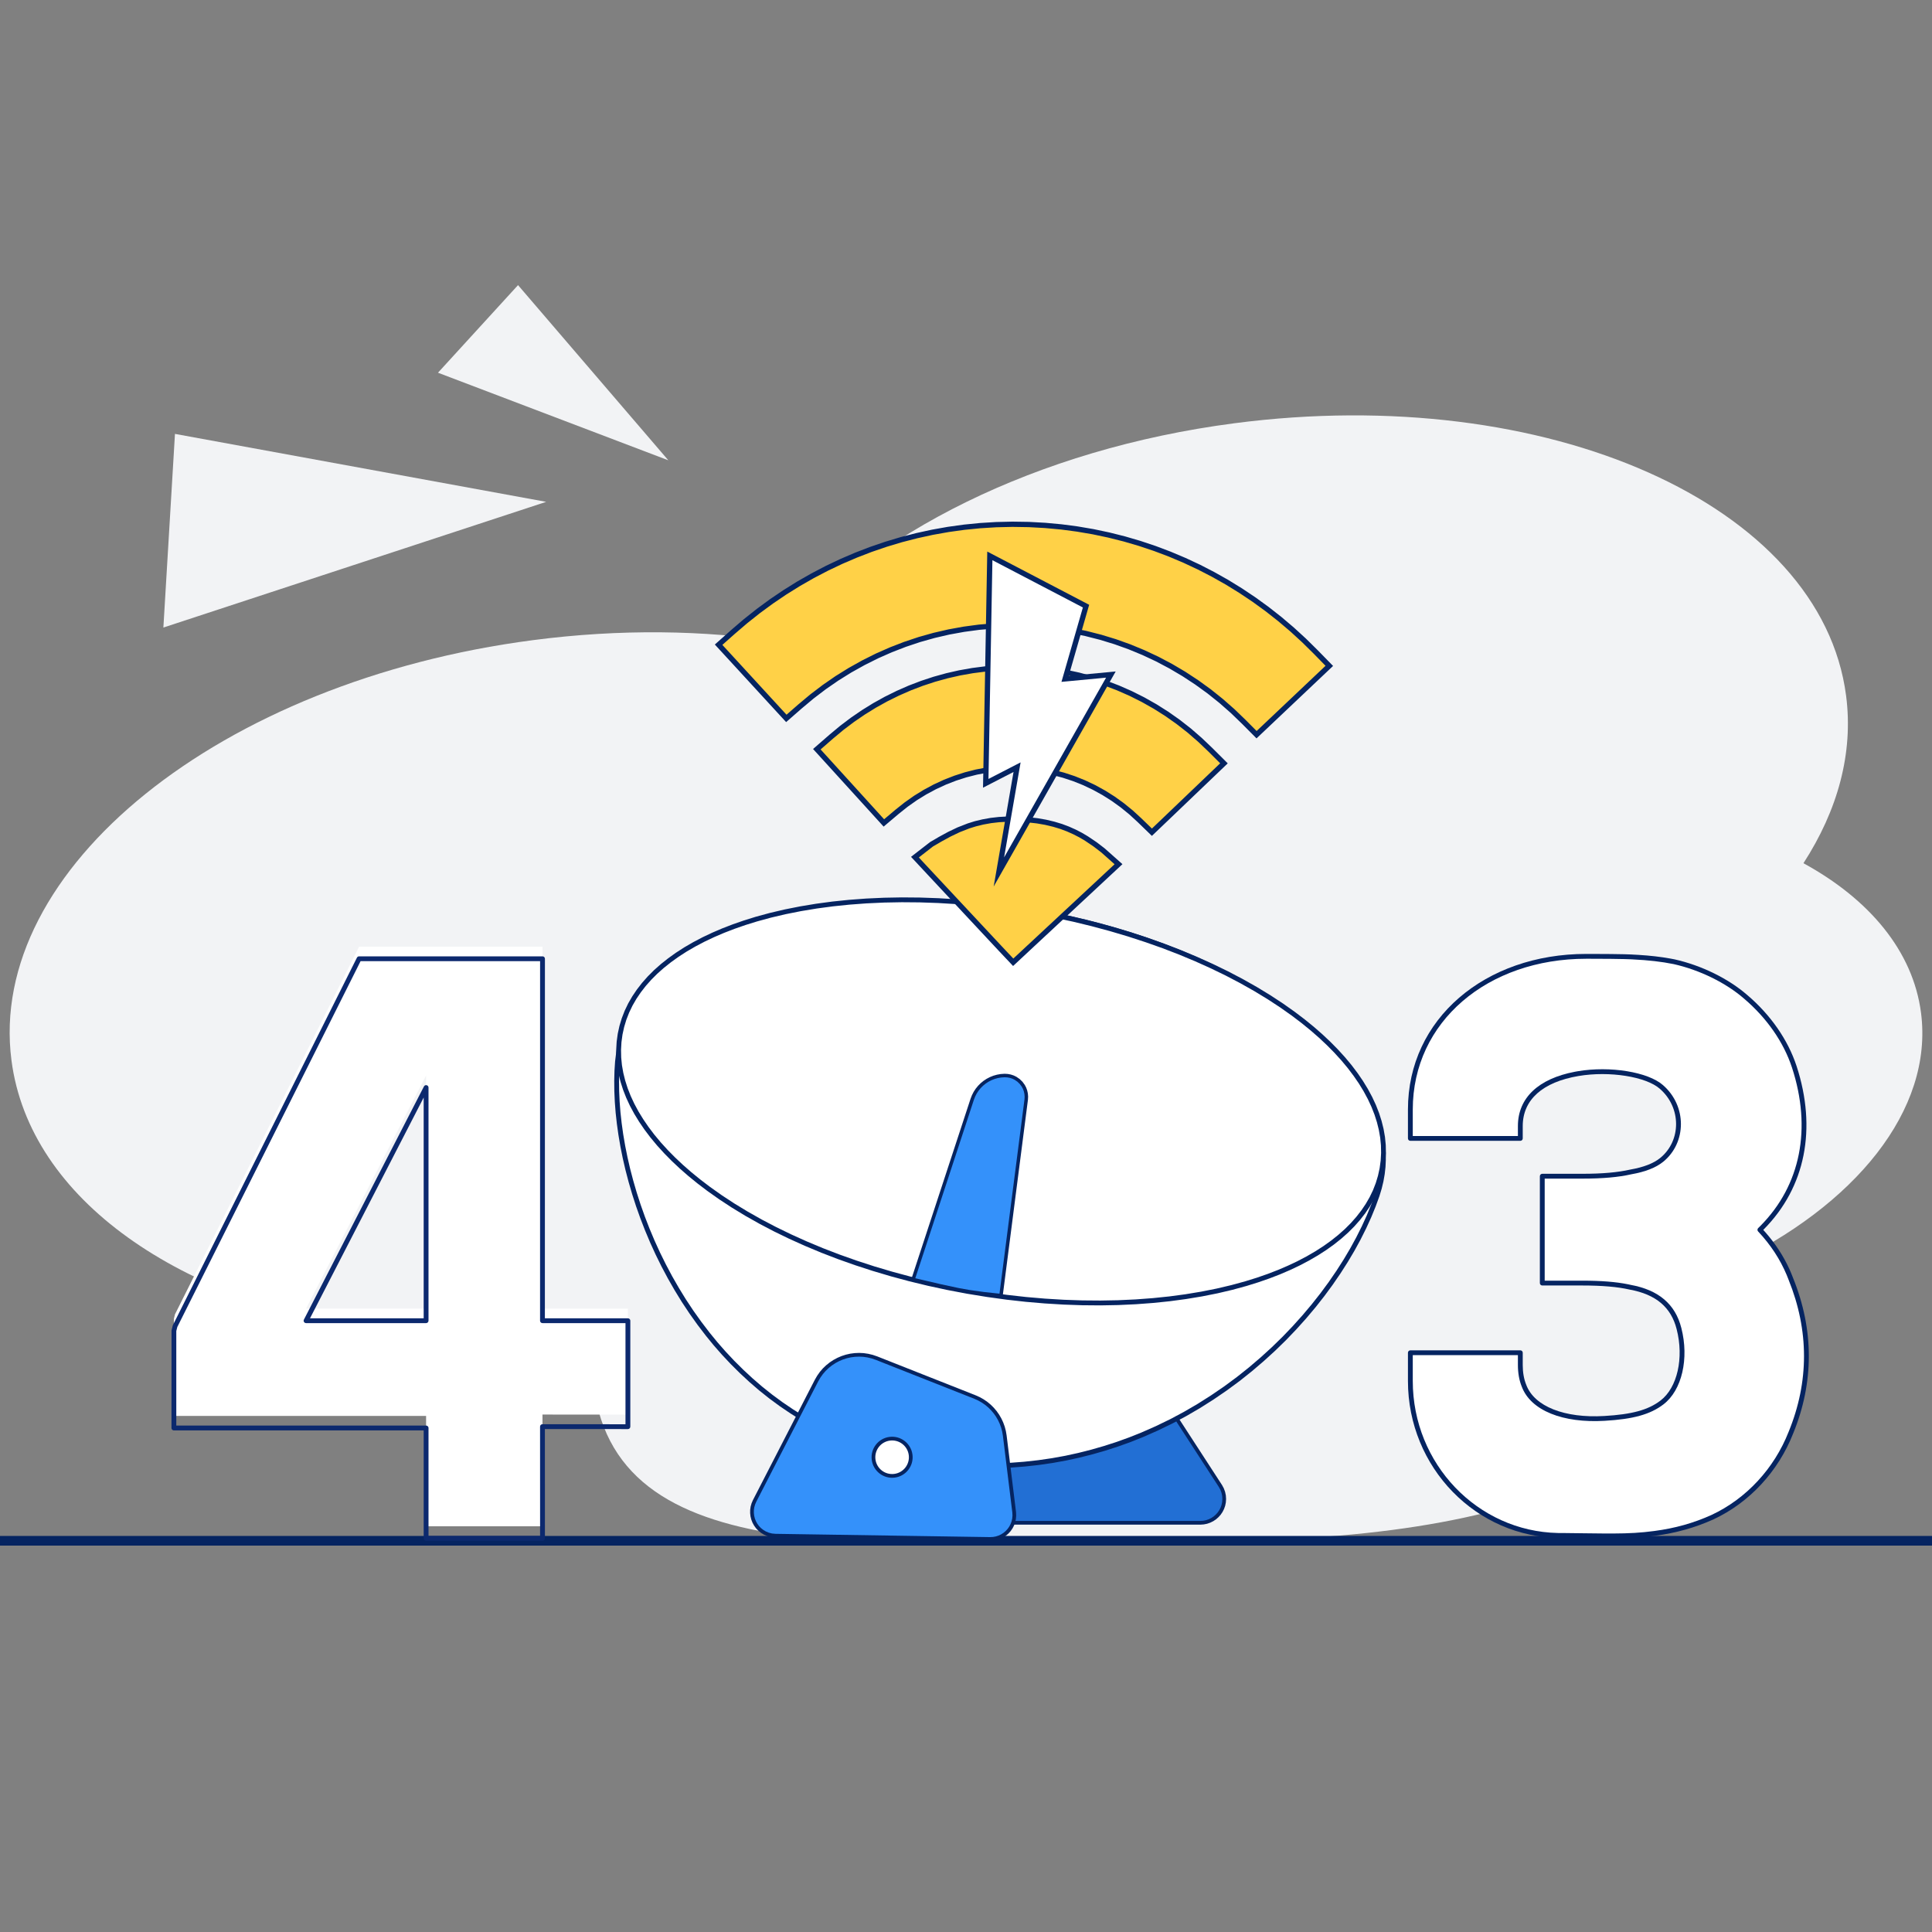<svg xmlns="http://www.w3.org/2000/svg" viewBox="0 0 200 200" class="design-iconfont">
  <rect x="0" y="0" width="200" height="200" fill="#808080" stroke="none"/>
  <g fill="none" fill-rule="evenodd">
    <path d="M61.44,100.395 C61.444,100.426 61.446,100.454 61.45,100.482 C64.026,120.282 91.607,116.75 126.312,116.5 C161.017,116.25 179.017,106.795 178.948,87.998 C192.009,81.849 200.172,71.904 198.863,61.842 C198.031,55.451 193.515,50.088 186.692,46.36 C190.24,40.875 191.881,34.96 191.107,29.014 C188.53,9.215 160.181,-3.411 127.786,0.815 C107.246,3.496 90.015,12.309 80.809,23.446 C72.89,22.222 64.191,22.091 55.178,23.267 C22.784,27.494 -1.388,46.971 1.188,66.773 C3.067,81.209 18.646,91.827 39.503,94.885 C45.408,98.069 53.011,100.035 61.44,100.395 Z" fill="#F2F3F5" transform="translate(0 43)"/>
    <path fill="#052461" d="M0 116H200V117H0z" transform="translate(0 43)"/>
    <g fill-rule="nonzero">
      <path d="M38.411,0 L38.407,37.468 L47.25,37.472 L47.25,48.439 L38.407,48.434 L38.411,60 L26.359,60 L26.359,48.575 L0.25,48.575 L0.25,38.535 L0.363,38.059 L19.129,0.587 L19.422,0 L38.411,0 Z M26.359,13.334 L13.934,37.468 L26.359,37.468 L26.359,13.334 Z" fill="#FFF" transform="translate(17.75 98)"/>
      <path d="M38.411,1 C38.549,1 38.661,1.112 38.661,1.25 L38.656,38.468 L47.25,38.472 C47.368,38.472 47.468,38.555 47.493,38.665 L47.5,38.722 L47.5,49.689 C47.5,49.827 47.388,49.939 47.25,49.939 L38.656,49.934 L38.661,61.25 C38.661,61.368 38.579,61.467 38.468,61.493 L38.411,61.5 L26.359,61.5 C26.221,61.5 26.109,61.388 26.109,61.25 L26.109,50.074 L0.25,50.075 C0.132,50.075 0.033,49.992 0.007,49.882 L0,49.825 L0.007,39.727 L0.139,39.197 L18.905,1.725 L19.199,1.138 C19.241,1.053 19.328,1 19.422,1 L38.411,1 Z M38.16,1.5 L19.576,1.5 L19.352,1.949 L0.606,39.367 L0.5,39.785 L0.5,49.574 L26.359,49.575 C26.478,49.575 26.577,49.657 26.603,49.767 L26.609,49.825 L26.609,61 L38.16,61 L38.157,49.684 C38.157,49.566 38.239,49.467 38.349,49.441 L38.407,49.434 L47,49.438 L47,38.972 L38.407,38.968 C38.288,38.968 38.189,38.886 38.163,38.775 L38.157,38.718 L38.16,1.5 Z M26.137,14.469 C26.257,14.236 26.609,14.322 26.609,14.584 L26.609,38.718 C26.609,38.856 26.497,38.968 26.359,38.968 L13.934,38.968 C13.746,38.968 13.626,38.77 13.711,38.604 L26.137,14.469 Z M26.109,15.615 L14.342,38.468 L26.109,38.468 L26.109,15.615 Z" fill="#0C296E" transform="translate(17.75 98)"/>
      <path d="M147.15,0.751 C148.55,0.753 149.628,0.765 150.396,0.783 C150.629,0.789 150.861,0.797 151.053,0.805 C151.169,0.81 151.169,0.81 151.246,0.814 C151.276,0.815 151.276,0.815 151.297,0.817 L151.309,0.819 L151.835,0.847 C153.066,0.922 154.156,1.046 155.178,1.232 L155.612,1.315 C158.377,1.935 161.164,3.296 163.131,5.008 C165.54,7.06 167.329,9.625 168.23,12.356 C170.342,18.825 169.162,24.893 164.842,29.257 L164.779,29.317 L164.988,29.548 C166.032,30.734 166.867,32.013 167.491,33.385 L167.672,33.8 L167.869,34.297 C170.042,39.676 170.044,45.102 167.875,50.399 C166.336,54.321 163.347,57.551 159.633,59.281 C157.724,60.146 155.76,60.695 153.578,60.983 C152.163,61.17 150.974,61.242 149.161,61.249 L148.532,61.249 C147.911,61.247 147.197,61.239 146.293,61.225 C145.252,61.208 144.73,61.202 144.211,61.2 L143.841,61.199 C135.09,61.199 128,53.921 128,44.961 L128,42.035 C128,41.897 128.112,41.785 128.25,41.785 L139.633,41.785 C139.772,41.785 139.883,41.897 139.883,42.035 L139.883,43.311 C139.883,44.07 140.006,44.772 140.246,45.354 C141.081,47.604 144.23,48.826 148.326,48.583 C151.18,48.418 152.868,47.963 154.148,46.982 C155.885,45.655 156.586,42.585 155.816,39.595 C155.242,37.329 153.676,35.995 150.946,35.497 C149.708,35.213 148.101,35.074 146.062,35.074 L141.906,35.074 C141.768,35.074 141.656,34.962 141.656,34.824 L141.656,23.76 C141.656,23.622 141.768,23.51 141.906,23.51 L146.062,23.51 C148.112,23.51 149.715,23.37 151.024,23.072 C152.403,22.83 153.421,22.433 154.112,21.875 C156.298,20.098 156.328,16.66 154.067,14.703 C152.654,13.462 148.876,12.841 145.65,13.389 C141.934,14.02 139.883,15.846 139.883,18.572 L139.883,19.848 C139.883,19.987 139.772,20.098 139.633,20.098 L128.25,20.098 C128.112,20.098 128,19.987 128,19.848 L128,16.857 C128,7.464 135.993,0.75 146.455,0.75 L147.15,0.751 Z" fill="#052461" transform="translate(17.75 98)"/>
      <path d="M151.249,1.315 C151.243,1.314 151.237,1.314 151.219,1.313 C151.146,1.309 151.146,1.309 151.033,1.304 C150.843,1.297 150.614,1.289 150.384,1.283 C149.62,1.264 148.546,1.253 147.15,1.251 L146.454,1.25 C136.251,1.25 128.5,7.762 128.5,16.857 L128.5,19.598 L139.383,19.598 L139.383,18.572 C139.383,15.645 141.519,13.667 145.267,12.95 L145.566,12.896 C148.926,12.325 152.852,12.97 154.396,14.326 C156.889,16.484 156.856,20.289 154.427,22.263 C153.66,22.882 152.566,23.309 151.123,23.562 C149.785,23.867 148.146,24.01 146.062,24.01 L142.156,24.01 L142.156,34.574 L146.062,34.574 C147.988,34.574 149.542,34.697 150.769,34.947 L151.047,35.007 C153.951,35.537 155.677,37.008 156.301,39.471 C157.116,42.638 156.368,45.915 154.452,47.379 C153.076,48.432 151.299,48.912 148.355,49.082 C144.066,49.336 140.707,48.033 139.78,45.536 C139.518,44.899 139.383,44.132 139.383,43.311 L139.383,42.284 L128.5,42.284 L128.5,44.961 C128.5,53.54 135.201,60.525 143.528,60.696 L143.841,60.699 L144.212,60.7 C144.735,60.702 145.258,60.708 146.301,60.725 C147.203,60.74 147.915,60.747 148.533,60.749 L149.16,60.749 C150.952,60.742 152.12,60.671 153.512,60.487 C155.646,60.205 157.564,59.67 159.425,58.827 C163.018,57.152 165.917,54.02 167.411,50.213 C169.531,45.033 169.53,39.743 167.405,34.482 L167.209,33.989 C166.535,32.378 165.566,30.894 164.306,29.538 L164.252,29.483 C164.156,29.384 164.159,29.227 164.257,29.13 L164.49,28.902 C168.669,24.681 169.811,18.809 167.755,12.512 C166.884,9.872 165.148,7.383 162.805,5.387 C160.9,3.729 158.189,2.406 155.507,1.804 C154.248,1.549 152.888,1.395 151.274,1.317 L151.22,1.307 C151.231,1.311 151.235,1.312 151.237,1.312 L151.254,1.315 L151.249,1.315 Z" fill="#FFF" transform="translate(17.75 98)"/>
    </g>
    <g fill="#F2F3F5" fill-rule="nonzero">
      <path transform="scale(-1 1) rotate(-71 13.245 75.989)" d="M13.254 2.18L32.416 36.224 13.852 43.884z"/>
      <path transform="scale(-1 1) rotate(-71 13.245 98.333)" d="M34.33 3.894L56.542 12.7 50.666 23.487z"/>
    </g>
    <g fill-rule="nonzero">
      <path fill="#226FD4" transform="matrix(1 0 0 1 98.61 133.684)" d="M3.939 23.954L25.648 23.953 25.988 23.93 26.307 23.865 26.61 23.759 26.897 23.615 27.158 23.439 27.396 23.229 27.606 22.992 27.782 22.732 27.926 22.445 28.032 22.142 28.097 21.822 28.12 21.483 28.095 21.128 28.018 20.781 27.894 20.45 27.722 20.137 16.51 2.876 16.266 2.559 15.987 2.295 15.673 2.08 15.329 1.917 14.972 1.809 14.595 1.754 14.214 1.759 13.837 1.824 13.457 1.952 3.893 6.08 3.893 6.08 1.498 21.095 1.468 21.434 1.482 21.76 1.538 22.075 1.635 22.381 1.769 22.667 1.937 22.933 2.139 23.178 2.369 23.393 2.63 23.58 2.913 23.733 3.218 23.847 3.549 23.924z"/>
      <path d="M14.622,1.563 L15.027,1.624 L15.412,1.743 L15.781,1.921 L16.119,2.155 L16.418,2.441 L16.672,2.771 L27.892,20.045 L28.075,20.383 L28.207,20.74 L28.288,21.115 L28.313,21.497 L28.287,21.861 L28.215,22.206 L28.099,22.532 L27.942,22.84 L27.751,23.121 L27.524,23.374 L27.267,23.6 L26.984,23.788 L26.674,23.942 L26.346,24.055 L26.001,24.123 L25.649,24.147 L3.939,24.147 L3.924,24.146 L3.506,24.111 L3.151,24.027 L2.821,23.902 L2.517,23.737 L2.238,23.533 L1.991,23.3 L1.774,23.036 L1.594,22.748 L1.451,22.439 L1.348,22.109 L1.289,21.767 L1.275,21.416 L1.307,21.064 L3.702,6.049 L3.719,5.944 L3.816,5.902 L13.394,1.769 L13.803,1.634 L14.211,1.566 L14.622,1.563 Z M14.597,1.948 L14.246,1.95 L13.898,2.007 L13.533,2.13 L4.066,6.214 L1.69,21.112 L1.661,21.425 L1.672,21.725 L1.723,22.017 L1.81,22.299 L1.932,22.563 L2.086,22.81 L2.271,23.036 L2.483,23.236 L2.722,23.41 L2.981,23.551 L3.262,23.658 L3.564,23.731 L3.954,23.761 L25.636,23.761 L25.95,23.741 L26.244,23.683 L26.524,23.587 L26.79,23.455 L27.031,23.295 L27.252,23.102 L27.446,22.884 L27.61,22.645 L27.744,22.382 L27.843,22.104 L27.904,21.809 L27.928,21.497 L27.907,21.17 L27.838,20.85 L27.725,20.544 L27.56,20.243 L16.357,2.994 L16.133,2.699 L15.877,2.455 L15.589,2.255 L15.273,2.102 L14.944,2 L14.597,1.948 Z" fill="#052461" transform="matrix(1 0 0 1 98.611 133.684)"/>
    </g>
    <g fill-rule="nonzero">
      <path fill="#FFF" transform="rotate(7 -654.166 561.648)" d="M14.921 10.309L16.078 9.751 17.288 9.216 18.55 8.707 19.867 8.223 21.242 7.766 22.951 7.258 24.726 6.795 26.57 6.378 28.484 6.01 30.393 5.703 32.35 5.447 34.356 5.245 36.416 5.095 38.465 5.004 40.546 4.97 42.657 4.993 44.8 5.075 46.513 5.184 48.204 5.329 49.874 5.511 51.524 5.728 53.175 5.983 54.795 6.271 56.382 6.591 57.94 6.943 59.498 7.333 61.013 7.753 62.488 8.2 63.921 8.675 65.354 9.19 66.734 9.73 68.062 10.292 69.342 10.878 70.616 11.508 71.828 12.156 72.98 12.822 74.074 13.507 75.118 14.213 76.097 14.93 77.011 15.66 77.864 16.401 78.659 17.153 79.434 17.961 80.137 18.775 80.771 19.598 81.34 20.429 81.845 21.269 82.271 22.09 82.632 22.916 82.931 23.75 83.17 24.593 83.349 25.447 83.45 26.166 83.506 26.892 83.514 27.627 83.477 28.372 83.39 29.128 83.256 29.9 83.001 31.006 82.688 32.156 82.311 33.348 81.871 34.587 81.393 35.79 80.855 37.017 80.256 38.269 79.592 39.547 78.894 40.79 78.137 42.038 77.319 43.294 76.438 44.556 75.523 45.78 74.551 46.994 73.518 48.196 72.425 49.388 71.299 50.535 70.115 51.656 68.873 52.749 67.572 53.815 66.285 54.792 64.948 55.731 63.556 56.631 62.11 57.492 60.935 58.135 59.727 58.745 58.486 59.323 57.208 59.867 55.893 60.378 54.576 60.839 53.222 61.26 51.833 61.64 50.406 61.976 48.94 62.272 47.484 62.512 45.989 62.703 44.456 62.844 42.881 62.933 41.264 62.97 39.932 62.95 38.634 62.887 37.371 62.782 36.138 62.636 34.937 62.449 33.765 62.222 32.347 61.891 30.974 61.511 29.641 61.082 28.348 60.606 27.092 60.081 25.848 59.501 24.643 58.883 23.475 58.226 22.344 57.531 21.247 56.797 20.172 56.019 19.133 55.214 18.131 54.379 17.163 53.516 16.23 52.623 15.227 51.598 14.267 50.549 13.35 49.477 12.477 48.382 11.635 47.256 10.839 46.119 10.086 44.973 9.375 43.813 8.696 42.63 8.063 41.448 7.473 40.27 6.927 39.093 6.411 37.892 5.941 36.71 5.516 35.544 5.134 34.394 4.781 33.221 4.477 32.08 4.214 30.97 3.996 29.891 3.811 28.788 3.671 27.734 3.573 26.724 3.516 25.759 3.514 24.808 3.577 23.885 3.701 22.984 3.887 22.105 4.135 21.245 4.442 20.402 4.805 19.578 5.225 18.771 5.702 17.98 6.241 17.202 6.857 16.416 7.533 15.646 8.271 14.894 9.072 14.158 9.941 13.44 10.823 12.776 11.761 12.13 12.754 11.503 13.806 10.897z"/>
      <path d="M40.548,4.72 L42.667,4.743 L44.816,4.826 L46.534,4.935 L48.231,5.081 L49.907,5.263 L51.562,5.481 L53.219,5.737 L54.844,6.026 L56.438,6.347 L58.001,6.7 L59.565,7.092 L61.085,7.513 L62.566,7.962 L64.006,8.44 L65.445,8.957 L66.831,9.5 L68.167,10.065 L69.453,10.654 L70.734,11.287 L71.953,11.94 L73.112,12.61 L74.214,13.3 L75.266,14.011 L76.253,14.735 L77.175,15.472 L78.036,16.219 L78.84,16.98 L79.623,17.798 L80.335,18.623 L80.978,19.456 L81.554,20.3 L82.067,21.154 L82.5,21.99 L82.868,22.832 L83.172,23.682 L83.414,24.542 L83.597,25.413 L83.699,26.147 L83.756,26.889 L83.764,27.64 L83.725,28.401 L83.637,29.171 L83.5,29.956 L83.242,31.072 L82.926,32.231 L82.547,33.432 L82.103,34.679 L81.622,35.89 L81.081,37.125 L80.478,38.384 L79.81,39.669 L79.107,40.919 L78.347,42.175 L77.524,43.438 L76.638,44.706 L75.718,45.937 L74.74,47.157 L73.702,48.365 L72.604,49.563 L71.471,50.717 L70.28,51.843 L69.031,52.942 L67.724,54.014 L66.429,54.997 L65.083,55.941 L63.683,56.845 L62.23,57.711 L61.048,58.358 L59.833,58.972 L58.584,59.553 L57.299,60.1 L55.976,60.614 L54.65,61.078 L53.288,61.501 L51.89,61.883 L50.456,62.221 L48.981,62.519 L47.516,62.76 L46.012,62.952 L44.471,63.093 L42.887,63.183 L41.26,63.22 L39.92,63.2 L38.613,63.137 L37.341,63.031 L36.1,62.883 L34.889,62.694 L33.708,62.466 L32.281,62.132 L30.898,61.749 L29.555,61.317 L28.251,60.837 L26.986,60.308 L25.734,59.723 L24.52,59.101 L23.345,58.439 L22.205,57.739 L21.101,57 L20.019,56.217 L18.973,55.406 L17.965,54.566 L16.99,53.697 L16.051,52.798 L15.042,51.767 L14.077,50.711 L13.155,49.633 L12.277,48.531 L11.43,47.399 L10.63,46.257 L9.872,45.103 L9.158,43.938 L8.476,42.748 L7.839,41.56 L7.246,40.375 L6.698,39.191 L6.179,37.985 L5.706,36.796 L5.278,35.623 L4.894,34.466 L4.54,33.285 L4.233,32.138 L3.969,31.02 L3.75,29.932 L3.563,28.821 L3.422,27.758 L3.323,26.739 L3.266,25.76 L3.265,24.792 L3.329,23.851 L3.456,22.932 L3.647,22.036 L3.9,21.159 L4.213,20.301 L4.583,19.463 L5.011,18.642 L5.497,17.837 L6.044,17.048 L6.67,16.251 L7.355,15.471 L8.102,14.71 L8.912,13.966 L9.79,13.241 L10.681,12.57 L11.627,11.919 L12.629,11.287 L13.69,10.675 L14.804,10.088 L15.977,9.522 L17.194,8.984 L18.464,8.472 L19.788,7.986 L21.171,7.527 L22.888,7.016 L24.671,6.551 L26.523,6.133 L28.445,5.763 L30.36,5.455 L32.325,5.198 L34.338,4.995 L36.405,4.845 L38.461,4.754 L40.548,4.72 Z M13.931,11.113 L12.887,11.715 L11.902,12.336 L10.973,12.976 L10.1,13.633 L9.241,14.343 L8.45,15.069 L7.721,15.811 L7.054,16.57 L6.446,17.344 L5.917,18.109 L5.447,18.887 L5.034,19.679 L4.677,20.488 L4.375,21.314 L4.132,22.157 L3.948,23.018 L3.826,23.902 L3.764,24.808 L3.766,25.744 L3.822,26.7 L3.918,27.701 L4.057,28.747 L4.241,29.841 L4.458,30.913 L4.718,32.016 L5.021,33.149 L5.371,34.315 L5.751,35.459 L6.173,36.618 L6.641,37.794 L7.154,38.988 L7.697,40.158 L8.283,41.33 L8.913,42.506 L9.588,43.683 L10.295,44.835 L11.044,45.976 L11.835,47.106 L12.673,48.226 L13.54,49.315 L14.451,50.38 L15.405,51.423 L16.403,52.443 L17.33,53.33 L18.291,54.187 L19.286,55.016 L20.318,55.817 L21.386,56.589 L22.475,57.318 L23.598,58.008 L24.757,58.661 L25.954,59.274 L27.188,59.85 L28.434,60.371 L29.718,60.844 L31.041,61.27 L32.404,61.648 L33.812,61.977 L34.975,62.202 L36.168,62.388 L37.391,62.533 L38.646,62.638 L39.936,62.7 L41.258,62.72 L42.867,62.683 L44.434,62.595 L45.958,62.455 L47.443,62.266 L48.89,62.027 L50.349,61.733 L51.767,61.398 L53.148,61.022 L54.493,60.604 L55.803,60.145 L57.11,59.637 L58.38,59.096 L59.615,58.522 L60.815,57.915 L61.982,57.277 L63.42,56.421 L64.804,55.527 L66.134,54.593 L67.414,53.622 L68.708,52.561 L69.943,51.474 L71.12,50.36 L72.241,49.219 L73.329,48.033 L74.355,46.838 L75.323,45.631 L76.233,44.413 L77.109,43.158 L77.923,41.909 L78.676,40.667 L79.371,39.432 L80.031,38.161 L80.626,36.917 L81.16,35.698 L81.635,34.503 L82.073,33.273 L82.447,32.09 L82.757,30.95 L83.01,29.857 L83.142,29.1 L83.227,28.36 L83.264,27.63 L83.256,26.911 L83.202,26.201 L83.104,25.499 L82.929,24.661 L82.696,23.834 L82.403,23.017 L82.049,22.205 L81.631,21.398 L81.134,20.57 L80.573,19.75 L79.948,18.939 L79.254,18.134 L78.487,17.335 L77.7,16.589 L76.855,15.856 L75.949,15.132 L74.978,14.42 L73.942,13.719 L72.855,13.039 L71.71,12.377 L70.505,11.732 L69.238,11.105 L67.965,10.522 L66.642,9.963 L65.269,9.425 L63.842,8.912 L62.415,8.439 L60.946,7.994 L59.438,7.576 L57.885,7.186 L56.333,6.836 L54.751,6.517 L53.137,6.23 L51.491,5.976 L49.847,5.76 L48.183,5.578 L46.497,5.434 L44.791,5.325 L42.654,5.243 L40.55,5.22 L38.476,5.254 L36.434,5.344 L34.382,5.493 L32.382,5.695 L30.433,5.95 L28.532,6.255 L26.625,6.622 L24.789,7.037 L23.022,7.498 L21.321,8.003 L19.953,8.458 L18.644,8.939 L17.389,9.444 L16.187,9.976 L15.029,10.534 L13.931,11.113 Z" fill="#052461" transform="rotate(7 -654.166 561.648)"/>
      <path fill="#FFF" transform="rotate(7 -653.157 552.734)" d="M8.013 15.417L8.672 14.747 9.39 14.085 10.169 13.434 11.015 12.793 11.928 12.161 12.84 11.584 13.808 11.021 14.834 10.472 15.92 9.939 17.068 9.421 18.459 8.851 19.926 8.31 21.471 7.8 23.096 7.321 24.715 6.898 26.399 6.512 28.147 6.164 29.965 5.855 31.772 5.599 33.63 5.386 35.543 5.218 37.511 5.097 39.465 5.025 41.458 5.004 43.493 5.034 45.568 5.116 47.641 5.252 49.667 5.434 51.647 5.663 53.584 5.938 55.528 6.265 57.412 6.632 59.239 7.037 61.008 7.481 62.784 7.978 64.487 8.507 66.121 9.067 67.686 9.656 69.254 10.302 70.736 10.972 72.137 11.663 73.461 12.375 74.55 13.01 75.575 13.654 76.538 14.307 77.441 14.969 78.288 15.638 79.13 16.361 79.903 17.087 80.61 17.817 81.255 18.549 81.84 19.285 82.385 20.052 82.863 20.818 83.278 21.585 83.633 22.354 83.929 23.125 84.173 23.924 84.353 24.725 84.468 25.527 84.523 26.336 84.513 27.152 84.437 27.964 84.3 28.763 84.1 29.55 83.838 30.327 83.512 31.096 83.135 31.832 82.702 32.559 82.209 33.278 81.654 33.991 81.032 34.696 80.373 35.368 79.655 36.029 78.875 36.68 78.031 37.321 77.118 37.953 76.205 38.53 75.238 39.093 74.212 39.642 73.126 40.175 71.976 40.693 70.585 41.263 69.12 41.804 67.575 42.314 65.949 42.793 64.33 43.216 62.647 43.602 60.898 43.95 59.081 44.259 57.273 44.515 55.414 44.728 53.502 44.896 51.535 45.017 49.581 45.089 47.587 45.11 45.553 45.08 43.477 44.998 41.404 44.863 39.378 44.68 37.397 44.451 35.462 44.176 33.518 43.849 31.634 43.482 29.807 43.077 28.037 42.633 26.261 42.136 24.558 41.607 22.925 41.047 21.359 40.457 19.792 39.811 18.31 39.142 16.908 38.451 15.584 37.739 14.496 37.104 13.471 36.46 12.508 35.807 11.605 35.145 10.757 34.476 9.916 33.752 9.142 33.027 8.435 32.297 7.79 31.565 7.205 30.829 6.661 30.061 6.183 29.296 5.767 28.529 5.413 27.761 5.117 26.989 4.872 26.19 4.693 25.39 4.576 24.587 4.523 23.779 4.532 22.962 4.608 22.15 4.746 21.352 4.946 20.564 5.207 19.787 5.534 19.018 5.909 18.282 6.343 17.555 6.835 16.836 7.391 16.123z"/>
      <path d="M41.462,4.754 L43.503,4.784 L45.584,4.866 L47.663,5.003 L49.696,5.186 L51.682,5.416 L53.625,5.692 L55.576,6.019 L57.466,6.388 L59.3,6.795 L61.076,7.24 L62.858,7.74 L64.568,8.271 L66.209,8.833 L67.782,9.425 L69.357,10.075 L70.846,10.748 L72.256,11.443 L73.587,12.159 L74.683,12.799 L75.715,13.447 L76.685,14.105 L77.596,14.772 L78.451,15.449 L79.301,16.179 L80.083,16.913 L80.798,17.651 L81.451,18.393 L82.044,19.14 L82.597,19.92 L83.083,20.699 L83.505,21.48 L83.866,22.264 L84.168,23.052 L84.417,23.869 L84.6,24.689 L84.718,25.51 L84.773,26.339 L84.762,27.176 L84.684,28.006 L84.542,28.825 L84.337,29.63 L84.068,30.425 L83.734,31.209 L83.35,31.96 L82.908,32.7 L82.406,33.432 L81.841,34.156 L81.211,34.871 L80.543,35.552 L79.816,36.221 L79.026,36.879 L78.173,37.526 L77.252,38.164 L76.331,38.746 L75.356,39.314 L74.322,39.866 L73.228,40.403 L72.071,40.925 L70.672,41.498 L69.198,42.042 L67.646,42.554 L66.012,43.035 L64.386,43.46 L62.696,43.847 L60.94,44.197 L59.116,44.507 L57.301,44.764 L55.436,44.977 L53.518,45.145 L51.544,45.267 L49.584,45.339 L47.584,45.36 L45.543,45.329 L43.46,45.248 L41.381,45.112 L39.349,44.928 L37.362,44.698 L35.42,44.422 L33.47,44.094 L31.58,43.726 L29.746,43.319 L27.97,42.874 L26.187,42.374 L24.477,41.843 L22.837,41.281 L21.264,40.689 L19.689,40.039 L18.199,39.366 L16.79,38.671 L15.458,37.954 L14.363,37.315 L13.331,36.667 L12.36,36.009 L11.45,35.342 L10.594,34.665 L9.744,33.935 L8.963,33.201 L8.247,32.462 L7.595,31.721 L7.001,30.974 L6.448,30.194 L5.963,29.415 L5.54,28.634 L5.179,27.85 L4.877,27.062 L4.628,26.245 L4.445,25.426 L4.327,24.603 L4.273,23.776 L4.284,22.938 L4.362,22.107 L4.504,21.29 L4.709,20.484 L4.977,19.689 L5.311,18.905 L5.695,18.154 L6.136,17.414 L6.638,16.682 L7.203,15.958 L7.826,15.252 L7.835,15.242 L8.503,14.563 L9.23,13.893 L10.018,13.235 L10.872,12.588 L11.794,11.95 L12.714,11.368 L13.69,10.8 L14.723,10.248 L15.817,9.711 L16.973,9.189 L18.373,8.616 L19.848,8.072 L21.4,7.56 L23.033,7.079 L24.659,6.654 L26.35,6.267 L28.106,5.917 L29.93,5.607 L31.743,5.35 L33.609,5.137 L35.528,4.969 L37.501,4.847 L39.462,4.775 L41.462,4.754 Z M7.588,16.277 L7.042,16.977 L6.557,17.683 L6.132,18.396 L5.764,19.116 L5.444,19.867 L5.188,20.625 L4.992,21.394 L4.857,22.173 L4.782,22.965 L4.772,23.762 L4.824,24.551 L4.937,25.336 L5.111,26.117 L5.35,26.899 L5.64,27.656 L5.987,28.41 L6.395,29.163 L6.865,29.917 L7.4,30.674 L7.978,31.4 L8.614,32.123 L9.313,32.845 L10.078,33.563 L10.912,34.279 L11.753,34.944 L12.648,35.6 L13.604,36.248 L14.622,36.888 L15.703,37.518 L17.019,38.227 L18.413,38.914 L19.887,39.58 L21.447,40.224 L23.006,40.81 L24.632,41.368 L26.328,41.895 L28.098,42.391 L29.861,42.832 L31.682,43.236 L33.559,43.603 L35.497,43.928 L37.426,44.202 L39.401,44.431 L41.42,44.614 L43.486,44.749 L45.557,44.83 L47.585,44.86 L49.572,44.839 L51.52,44.768 L53.48,44.647 L55.386,44.48 L57.238,44.268 L59.039,44.013 L60.849,43.705 L62.591,43.358 L64.267,42.974 L65.878,42.554 L67.497,42.077 L69.033,41.57 L70.49,41.032 L71.874,40.465 L73.015,39.951 L74.094,39.421 L75.112,38.877 L76.071,38.318 L76.976,37.747 L77.88,37.121 L78.715,36.488 L79.486,35.845 L80.195,35.193 L80.845,34.531 L81.456,33.837 L82.003,33.137 L82.487,32.431 L82.913,31.718 L83.281,30.998 L83.601,30.247 L83.858,29.488 L84.053,28.721 L84.188,27.941 L84.263,27.149 L84.273,26.353 L84.221,25.563 L84.109,24.78 L83.934,23.997 L83.696,23.215 L83.406,22.459 L83.059,21.704 L82.651,20.951 L82.181,20.197 L81.644,19.44 L81.068,18.714 L80.43,17.991 L79.732,17.269 L78.967,16.551 L78.133,15.834 L77.293,15.17 L76.397,14.514 L75.442,13.866 L74.424,13.226 L73.343,12.595 L72.027,11.887 L70.633,11.2 L69.159,10.534 L67.598,9.89 L66.04,9.303 L64.413,8.746 L62.716,8.219 L60.948,7.723 L59.185,7.281 L57.364,6.878 L55.486,6.511 L53.549,6.186 L51.618,5.912 L49.645,5.683 L47.624,5.501 L45.558,5.365 L43.489,5.284 L41.461,5.254 L39.474,5.275 L37.526,5.346 L35.565,5.467 L33.659,5.634 L31.807,5.846 L30.007,6.101 L28.196,6.409 L26.454,6.756 L24.778,7.14 L23.167,7.56 L21.549,8.037 L20.013,8.544 L18.554,9.082 L17.171,9.649 L16.03,10.163 L14.951,10.693 L13.934,11.237 L12.973,11.796 L12.07,12.367 L11.166,12.993 L10.33,13.626 L9.56,14.269 L8.851,14.922 L8.192,15.593 L7.588,16.277 Z" fill="#052461" transform="rotate(7 -653.157 552.734)"/>
      <path stroke="#052461" stroke-width=".36" fill="#3491FA" transform="rotate(7 -656.31 561.04)" d="M36.692 44.145L40.496 24.882 40.591 24.511 40.719 24.162 40.881 23.834 41.076 23.524 41.303 23.234 41.554 22.972 41.83 22.738 42.133 22.529 42.454 22.353 42.793 22.211 43.15 22.103 43.526 22.031 43.834 22.011 44.127 22.03 44.408 22.085 44.679 22.178 45.017 22.354 45.315 22.579 45.576 22.857 45.738 23.092 45.867 23.347 45.964 23.624 46.027 23.924 46.048 24.236 45.93 44.689 45.93 44.689 44.133 44.715 42.671 44.691 41.5 44.629 39.591 44.459z"/>
    </g>
    <g fill-rule="nonzero">
      <path fill="#3491FA" d="M2.321 17.763L24.332 20.807 24.671 20.83 24.996 20.81 25.312 20.747 25.616 20.643 25.898 20.505 26.162 20.33 26.402 20.123 26.613 19.889 26.794 19.625 26.941 19.339 27.049 19.031 27.119 18.699 27.143 18.36 27.143 10.368 27.121 9.915 27.061 9.476 26.963 9.049 26.827 8.632 26.654 8.228 26.449 7.845 26.211 7.482 25.939 7.137 25.638 6.818 25.309 6.527 24.951 6.265 24.563 6.03 14.941 0.792 14.51 0.584 14.076 0.423 13.637 0.304 13.192 0.228 12.739 0.193 12.293 0.198 11.851 0.243 11.413 0.329 10.983 0.454 10.57 0.615 10.171 0.814 9.785 1.053 9.423 1.323 9.087 1.629 8.776 1.972 8.487 2.354 0.616 13.927 0.445 14.221 0.318 14.521 0.236 14.831 0.194 15.149 0.193 15.464 0.233 15.778 0.311 16.085 0.429 16.377 0.584 16.657 0.775 16.915 1.003 17.148 1.271 17.359 1.601 17.548 1.95 17.682z" transform="rotate(-7 1195.695 -548.91)"/>
      <path d="M12.754,-7.85147456e-14 L13.224,0.037 L13.688,0.117 L14.143,0.242 L14.594,0.41 L15.034,0.622 L24.663,5.865 L25.065,6.109 L25.436,6.383 L25.778,6.685 L26.091,7.018 L26.372,7.376 L26.619,7.753 L26.832,8.152 L27.01,8.572 L27.151,9.005 L27.252,9.45 L27.314,9.905 L27.336,10.368 L27.336,18.374 L27.308,18.739 L27.231,19.095 L27.113,19.427 L26.954,19.734 L26.756,20.018 L26.528,20.27 L26.269,20.491 L25.983,20.678 L25.678,20.826 L25.349,20.937 L25.008,21.003 L24.658,21.023 L24.305,20.998 L2.295,17.954 L2.28,17.951 L1.88,17.862 L1.505,17.715 L1.151,17.51 L0.865,17.283 L0.62,17.03 L0.415,16.751 L0.249,16.449 L0.124,16.133 L0.041,15.802 L1.52562616e-12,15.464 L0.003,15.124 L0.049,14.781 L0.14,14.447 L0.278,14.123 L0.457,13.818 L8.333,2.237 L8.633,1.842 L8.957,1.486 L9.307,1.168 L9.683,0.888 L10.084,0.641 L10.499,0.436 L10.929,0.269 L11.376,0.139 L11.832,0.051 L12.291,0.004 L12.754,-7.85147456e-14 Z M12.741,0.386 L12.313,0.39 L11.889,0.433 L11.467,0.514 L11.053,0.634 L10.656,0.788 L10.272,0.979 L9.901,1.207 L9.553,1.466 L9.23,1.759 L8.93,2.089 L8.647,2.462 L0.783,14.024 L0.623,14.295 L0.505,14.571 L0.427,14.856 L0.387,15.15 L0.385,15.44 L0.42,15.73 L0.491,16.013 L0.597,16.283 L0.739,16.542 L0.913,16.78 L1.123,16.996 L1.367,17.191 L1.671,17.367 L1.991,17.493 L2.358,17.573 L24.345,20.614 L24.659,20.637 L24.959,20.62 L25.249,20.564 L25.531,20.47 L25.792,20.344 L26.036,20.184 L26.259,19.994 L26.453,19.78 L26.622,19.537 L26.759,19.275 L26.86,18.992 L26.926,18.685 L26.95,18.36 L26.95,10.377 L26.929,9.941 L26.873,9.519 L26.779,9.109 L26.649,8.708 L26.484,8.319 L26.288,7.951 L26.059,7.602 L25.798,7.269 L25.51,6.963 L25.194,6.683 L24.851,6.43 L24.471,6.199 L14.857,0.966 L14.443,0.765 L14.025,0.609 L13.605,0.494 L13.177,0.42 L12.741,0.386 Z" fill="#052461" transform="rotate(-7 1195.695 -548.91)"/>
      <path fill="#FFF" d="M15.295 9.243A1.932 1.931 0 1 0 15.295 13.105A1.932 1.931 0 1 0 15.295 9.243Z" transform="rotate(-7 1195.695 -548.91)"/>
      <path d="M15.295,9.05 C16.469,9.05 17.42,10.001 17.42,11.174 C17.42,12.347 16.469,13.299 15.295,13.299 C14.122,13.299 13.17,12.347 13.17,11.174 C13.17,10.001 14.122,9.05 15.295,9.05 Z M15.295,9.436 C14.335,9.436 13.557,10.214 13.557,11.174 C13.557,12.134 14.335,12.912 15.295,12.912 C16.255,12.912 17.034,12.134 17.034,11.174 C17.034,10.214 16.255,9.436 15.295,9.436 Z" fill="#052461" transform="rotate(-7 1195.695 -548.91)"/>
    </g>
    <g fill-rule="nonzero">
      <path d="M30.352,30.793 L31.395,30.799 L32.439,30.863 L33.382,30.971 L34.231,31.119 L35.071,31.319 L35.84,31.55 L36.543,31.813 L37.227,32.118 L37.87,32.449 L38.471,32.805 L39.338,33.39 L40.163,34.019 L41.788,35.462 L40.205,36.938 L32.32,44.277 L30.886,45.614 L29.537,44.183 L22.189,36.314 L20.715,34.732 L22.421,33.405 L23.339,32.868 L24.269,32.362 L25.227,31.903 L26.257,31.5 L26.967,31.278 L27.737,31.091 L28.572,30.94 L29.415,30.843 L30.352,30.793 Z M30.748,15.071 L31.983,15.114 L33.434,15.202 L34.863,15.362 L36.275,15.591 L37.669,15.892 L39.048,16.265 L40.407,16.706 L41.738,17.213 L43.042,17.786 L44.321,18.427 L45.575,19.135 L46.788,19.902 L47.964,20.732 L49.105,21.624 L50.21,22.581 L51.283,23.605 L52.704,25.02 L51.253,26.406 L46.552,30.903 L45.245,32.151 L43.955,30.9 L43.078,30.096 L42.17,29.356 L41.231,28.681 L40.256,28.067 L39.244,27.509 L38.211,27.021 L37.153,26.599 L36.071,26.243 L34.968,25.953 L33.853,25.734 L32.722,25.587 L31.575,25.51 L30.432,25.507 L29.3,25.577 L28.175,25.717 L27.059,25.929 L25.957,26.211 L24.875,26.559 L23.811,26.975 L22.762,27.46 L21.748,28.005 L20.762,28.614 L19.804,29.289 L18.873,30.031 L17.498,31.191 L16.282,29.854 L11.909,25.043 L10.559,23.559 L12.064,22.247 L13.139,21.352 L14.241,20.519 L15.37,19.745 L16.528,19.029 L17.716,18.369 L18.937,17.765 L20.177,17.222 L21.437,16.74 L22.717,16.318 L24.02,15.956 L25.339,15.657 L26.668,15.422 L28.009,15.249 L29.364,15.142 L30.734,15.098 L30.748,15.071 Z M30.807,0.273 L32.504,0.298 L34.192,0.391 L35.862,0.545 L37.515,0.763 L39.153,1.042 L40.775,1.384 L42.386,1.789 L43.975,2.254 L45.539,2.777 L47.084,3.359 L48.608,4.004 L50.106,4.703 L51.575,5.46 L53.016,6.272 L54.429,7.143 L55.817,8.071 L57.165,9.049 L58.478,10.08 L59.758,11.166 L61.004,12.308 L62.218,13.506 L63.61,14.931 L62.163,16.3 L57.439,20.77 L56.08,22.056 L54.768,20.736 L53.603,19.611 L52.399,18.554 L51.157,17.561 L49.872,16.632 L48.545,15.761 L47.186,14.96 L45.793,14.225 L44.37,13.558 L42.914,12.956 L41.435,12.426 L39.93,11.967 L38.4,11.577 L36.854,11.26 L35.291,11.018 L33.71,10.85 L32.109,10.756 L30.504,10.739 L28.915,10.797 L27.339,10.931 L25.776,11.141 L24.223,11.423 L22.692,11.778 L21.179,12.204 L19.686,12.703 L18.219,13.27 L16.78,13.905 L15.367,14.612 L13.979,15.387 L12.633,16.225 L11.323,17.13 L10.046,18.102 L8.802,19.144 L7.401,20.37 L6.135,18.993 L1.737,14.206 L0.39,12.741 L1.878,11.417 L3.177,10.305 L4.505,9.252 L5.859,8.258 L7.244,7.32 L8.659,6.438 L10.112,5.607 L11.585,4.837 L13.082,4.126 L14.602,3.473 L16.146,2.878 L17.713,2.342 L19.297,1.867 L20.897,1.454 L22.516,1.101 L24.154,0.808 L25.799,0.579 L27.456,0.414 L29.125,0.311 L30.807,0.273 Z" fill="#FFD147" transform="translate(74 54)"/>
      <path d="M30.353,30.52 L31.412,30.527 L32.471,30.592 L33.43,30.703 L34.295,30.854 L35.151,31.058 L35.937,31.295 L36.655,31.565 L37.353,31.876 L38.011,32.215 L38.625,32.58 L39.506,33.173 L40.346,33.816 L41.971,35.258 L42.195,35.457 L41.976,35.66 L40.393,37.137 L32.508,44.476 L31.075,45.813 L30.874,46 L30.686,45.8 L29.336,44.369 L21.987,36.499 L20.513,34.917 L20.31,34.7 L20.545,34.517 L22.282,33.17 L23.207,32.629 L24.15,32.116 L25.126,31.65 L26.175,31.24 L26.902,31.013 L27.688,30.823 L28.54,30.669 L29.401,30.571 L30.337,30.521 L30.353,30.52 Z M30.367,31.065 L29.447,31.114 L28.621,31.208 L27.802,31.356 L27.05,31.538 L26.358,31.753 L25.347,32.149 L24.401,32.601 L23.479,33.103 L22.591,33.62 L21.118,34.764 L22.39,36.129 L29.738,43.997 L30.898,45.228 L32.132,44.079 L40.017,36.739 L41.381,35.466 L39.996,34.235 L39.184,33.615 L38.33,33.039 L37.744,32.691 L37.114,32.367 L36.445,32.068 L35.761,31.811 L35.008,31.584 L34.183,31.388 L33.35,31.242 L32.423,31.135 L31.393,31.071 L30.35,31.066 L30.367,31.065 Z M30.586,14.793 L30.758,14.799 L31.999,14.842 L33.464,14.931 L34.908,15.093 L36.334,15.325 L37.741,15.629 L39.134,16.006 L40.506,16.451 L41.849,16.964 L43.166,17.543 L44.457,18.19 L45.723,18.906 L46.947,19.68 L48.134,20.517 L49.286,21.418 L50.4,22.385 L51.478,23.412 L52.899,24.827 L53.096,25.024 L52.895,25.216 L51.444,26.603 L46.743,31.099 L45.435,32.348 L45.243,32.531 L45.053,32.346 L43.768,31.1 L42.904,30.307 L42.009,29.577 L41.083,28.911 L40.123,28.305 L39.125,27.756 L38.108,27.274 L37.067,26.858 L36.001,26.506 L34.915,26.221 L33.818,26.004 L32.704,25.859 L31.574,25.783 L30.449,25.779 L29.334,25.848 L28.227,25.984 L27.128,26.193 L26.042,26.471 L24.976,26.813 L23.927,27.222 L22.893,27.699 L21.893,28.237 L20.921,28.836 L19.976,29.502 L19.051,30.238 L17.676,31.398 L17.473,31.57 L17.294,31.373 L16.078,30.036 L11.705,25.225 L10.355,23.742 L10.168,23.537 L10.377,23.354 L11.888,22.038 L12.973,21.135 L14.085,20.295 L15.225,19.514 L16.394,18.791 L17.594,18.125 L18.827,17.515 L20.079,16.967 L21.351,16.481 L22.643,16.055 L23.959,15.69 L25.291,15.388 L26.633,15.151 L27.987,14.977 L29.355,14.87 L30.566,14.83 L30.586,14.793 Z M30.911,15.348 L30.903,15.365 L30.743,15.371 L29.385,15.414 L28.044,15.52 L26.717,15.69 L25.401,15.923 L24.095,16.219 L22.804,16.577 L21.536,16.994 L20.288,17.471 L19.06,18.009 L17.85,18.607 L16.674,19.26 L15.526,19.97 L14.407,20.736 L13.316,21.56 L12.246,22.451 L10.949,23.581 L12.113,24.86 L16.486,29.671 L17.523,30.811 L18.701,29.818 L19.645,29.067 L20.617,28.382 L21.617,27.766 L22.646,27.212 L23.71,26.721 L24.791,26.3 L25.888,25.947 L27.007,25.661 L28.141,25.446 L29.283,25.305 L30.433,25.235 L31.593,25.238 L32.758,25.317 L33.907,25.466 L35.038,25.69 L36.158,25.984 L37.256,26.346 L38.329,26.775 L39.377,27.271 L40.404,27.837 L41.392,28.46 L42.344,29.146 L43.265,29.896 L44.147,30.705 L45.246,31.771 L46.361,30.706 L51.062,26.21 L52.312,25.016 L51.093,23.801 L50.029,22.787 L48.935,21.838 L47.805,20.954 L46.64,20.132 L45.439,19.372 L44.197,18.671 L42.931,18.035 L41.639,17.468 L40.322,16.965 L38.976,16.528 L37.611,16.158 L36.231,15.86 L34.832,15.633 L33.417,15.474 L31.973,15.386 L30.911,15.348 Z M30.812,0 L32.519,0.026 L34.218,0.119 L35.898,0.275 L37.562,0.494 L39.21,0.775 L40.843,1.12 L42.463,1.527 L44.062,1.995 L45.637,2.522 L47.191,3.109 L48.725,3.757 L50.233,4.461 L51.71,5.223 L53.161,6.041 L54.583,6.917 L55.979,7.851 L57.335,8.835 L58.657,9.873 L59.944,10.966 L61.197,12.114 L62.415,13.317 L63.807,14.742 L64,14.939 L63.799,15.129 L62.353,16.497 L57.629,20.967 L56.27,22.253 L56.074,22.438 L55.885,22.247 L54.577,20.931 L53.421,19.816 L52.227,18.766 L50.995,17.781 L49.721,16.859 L48.404,15.995 L47.057,15.201 L45.676,14.471 L44.264,13.809 L42.821,13.213 L41.354,12.687 L39.862,12.231 L38.345,11.844 L36.812,11.53 L35.262,11.289 L33.693,11.122 L32.106,11.028 L30.514,11.011 L28.939,11.069 L27.376,11.201 L25.826,11.409 L24.286,11.688 L22.767,12.04 L21.266,12.462 L19.786,12.957 L18.331,13.519 L16.903,14.149 L15.502,14.85 L14.125,15.618 L12.79,16.449 L11.49,17.347 L10.223,18.311 L8.983,19.349 L7.583,20.574 L7.38,20.751 L7.198,20.553 L5.932,19.177 L1.535,14.39 L0.187,12.925 L0,12.722 L0.206,12.538 L1.699,11.211 L3.005,10.092 L4.341,9.033 L5.704,8.032 L7.098,7.089 L8.522,6.201 L9.984,5.366 L11.466,4.591 L12.972,3.876 L14.502,3.219 L16.057,2.62 L17.634,2.081 L19.227,1.603 L20.838,1.188 L22.468,0.832 L24.116,0.538 L25.772,0.308 L27.439,0.142 L29.119,0.039 L30.801,0 L30.812,0 Z M30.809,0.544 L29.142,0.583 L27.483,0.685 L25.837,0.849 L24.203,1.077 L22.575,1.367 L20.966,1.718 L19.376,2.128 L17.803,2.6 L16.246,3.132 L14.711,3.724 L13.2,4.372 L11.713,5.079 L10.249,5.843 L8.806,6.669 L7.399,7.545 L6.023,8.477 L4.676,9.465 L3.356,10.512 L2.062,11.62 L0.779,12.759 L1.941,14.022 L6.338,18.809 L7.421,19.987 L8.624,18.936 L9.879,17.886 L11.166,16.907 L12.487,15.994 L13.845,15.15 L15.244,14.369 L16.668,13.656 L18.119,13.016 L19.598,12.444 L21.104,11.941 L22.629,11.512 L24.174,11.155 L25.739,10.87 L27.316,10.659 L28.905,10.525 L30.507,10.466 L32.125,10.484 L33.739,10.579 L35.334,10.749 L36.91,10.993 L38.469,11.313 L40.011,11.707 L41.528,12.17 L43.02,12.704 L44.487,13.311 L45.923,13.984 L47.326,14.725 L48.696,15.533 L50.034,16.411 L51.329,17.348 L52.581,18.35 L53.795,19.416 L54.964,20.544 L56.085,21.673 L57.25,20.573 L61.974,16.102 L63.219,14.923 L62.024,13.7 L60.817,12.508 L59.58,11.373 L58.307,10.294 L57.003,9.269 L55.664,8.297 L54.284,7.375 L52.88,6.509 L51.448,5.702 L49.989,4.95 L48.5,4.254 L46.986,3.614 L45.451,3.035 L43.897,2.515 L42.318,2.053 L40.718,1.651 L39.107,1.311 L37.479,1.033 L35.836,0.816 L34.177,0.663 L32.5,0.571 L30.809,0.544 Z" fill="#052461" transform="translate(74 54)"/>
      <path fill="#FFF" d="M31.287 25.418L28.045 27.089 28.468 3.544 38.425 8.747 36.257 16.278 40.998 15.831 29.405 36.263z" transform="translate(74 54)"/>
      <path d="M28.201,3.097 L28.596,3.303 L38.553,8.505 L38.751,8.609 L38.689,8.821 L36.632,15.968 L40.972,15.56 L41.495,15.51 L41.237,15.965 L29.645,36.397 L28.865,37.772 L29.135,36.217 L30.921,25.913 L28.171,27.331 L27.762,27.542 L27.77,27.084 L28.193,3.54 L28.201,3.097 Z M28.734,3.992 L28.326,26.636 L31.16,25.176 L31.652,24.923 L31.558,25.465 L29.945,34.755 L40.5,16.151 L36.283,16.549 L35.882,16.587 L35.993,16.203 L38.099,8.884 L28.734,3.992 Z" fill="#052461" transform="translate(74 54)"/>
    </g>
  </g>
</svg>
